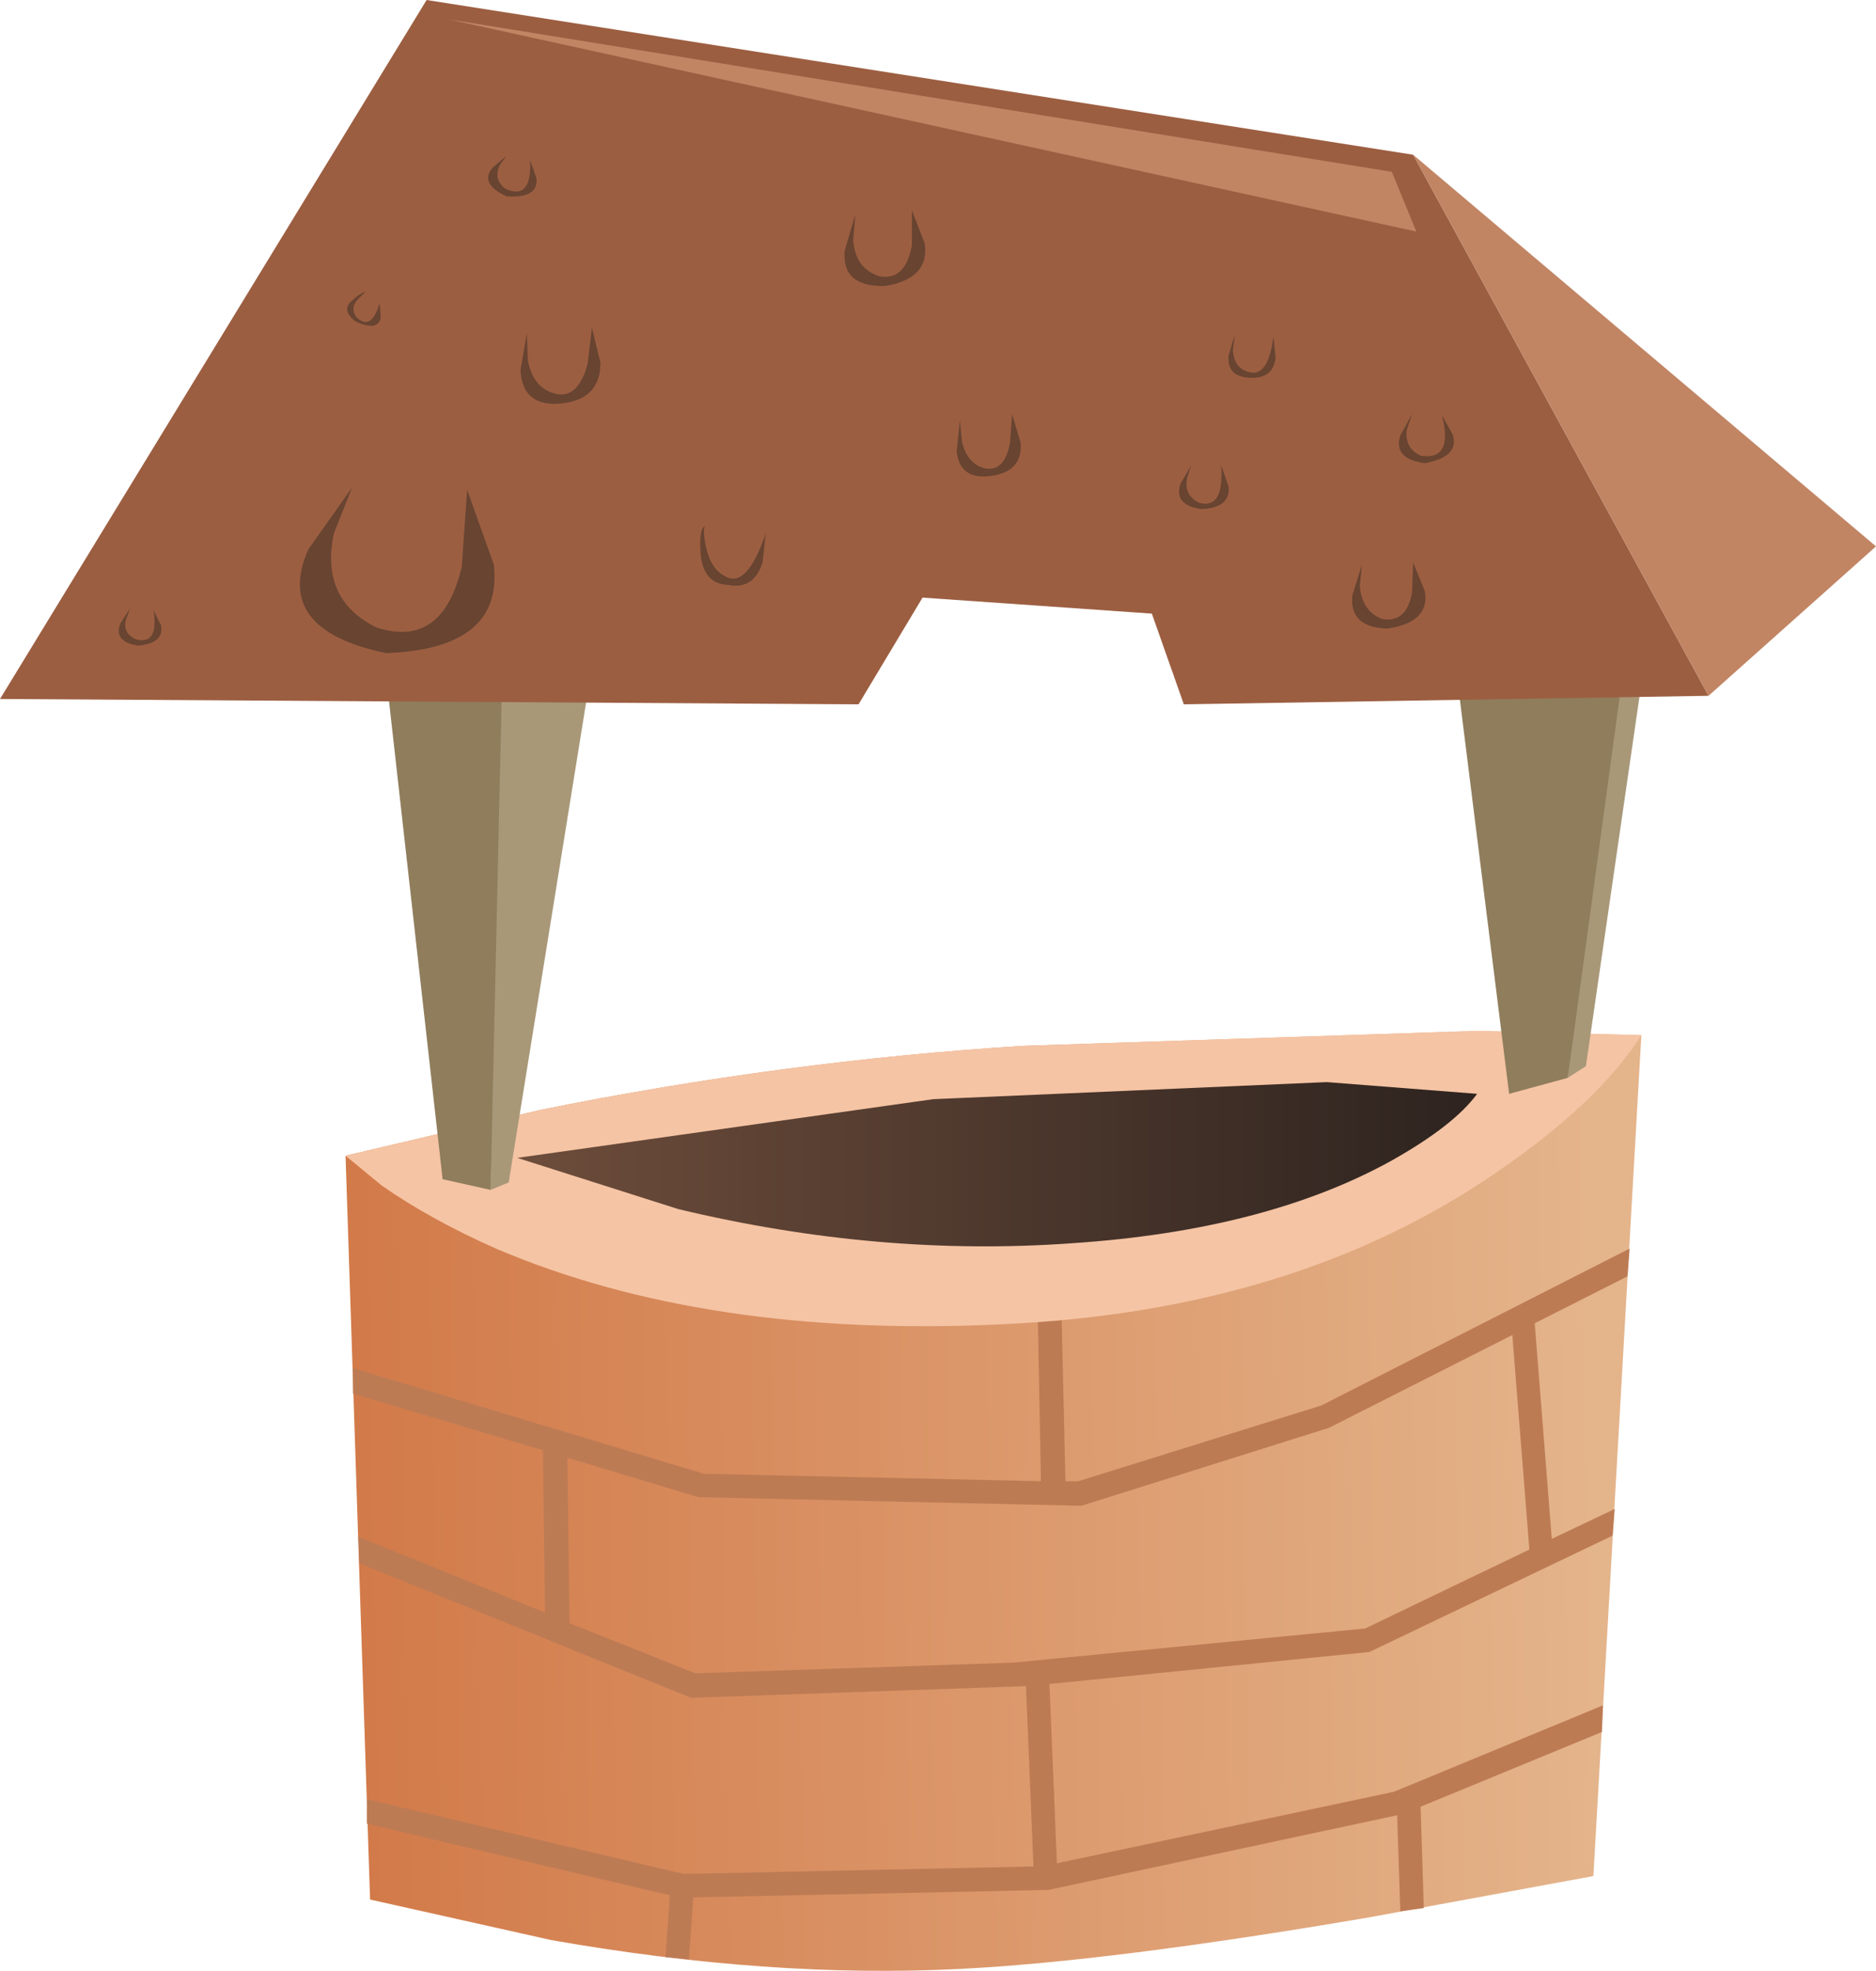 <?xml version="1.0" encoding="UTF-8" standalone="no"?>
<svg xmlns:xlink="http://www.w3.org/1999/xlink" height="92.35px" width="87.95px" xmlns="http://www.w3.org/2000/svg">
  <g transform="matrix(1.0, 0.0, 0.0, 1.0, 0.0, 0.0)">
    <use height="92.35" transform="matrix(1.0, 0.0, 0.0, 1.0, 0.0, 0.0)" width="87.95" xlink:href="#shape0"/>
  </g>
  <defs>
    <g id="shape0" transform="matrix(1.0, 0.0, 0.0, 1.0, 0.0, 0.0)">
      <path d="M48.0 49.0 L69.25 48.3 76.95 48.5 74.7 87.9 64.1 89.85 Q52.05 91.9 45.0 92.25 36.1 92.7 25.85 90.9 L17.35 89.0 16.2 54.15 25.35 52.0 Q36.75 49.7 48.0 49.0" fill="url(#gradient0)" fill-rule="evenodd" stroke="none"/>
      <path d="M16.55 65.3 L16.55 64.1 33.0 69.05 48.8 69.4 48.6 58.75 49.7 58.7 49.95 69.4 50.55 69.4 61.95 65.85 76.4 58.5 76.3 59.8 71.95 62.0 72.75 72.1 75.7 70.7 75.6 71.95 64.2 77.4 49.2 78.9 49.55 87.3 65.35 83.95 75.15 79.9 75.1 81.15 66.6 84.65 66.75 89.4 65.65 89.55 65.5 85.05 49.15 88.55 32.5 88.9 32.3 91.8 31.2 91.7 31.4 88.8 17.2 85.45 17.2 84.3 32.05 87.8 48.45 87.45 48.1 79.0 32.4 79.55 16.85 73.25 16.8 72.0 25.55 75.55 25.45 67.95 16.55 65.3 M32.75 70.15 L26.6 68.3 26.7 76.05 32.6 78.4 47.5 77.9 64.0 76.3 71.7 72.6 70.9 62.55 62.3 66.9 50.7 70.55 32.75 70.15" fill="#bd7b54" fill-rule="evenodd" stroke="none"/>
      <path d="M48.0 49.0 L69.25 48.3 76.95 48.5 Q74.95 51.65 70.2 54.9 60.7 61.45 46.9 62.05 33.1 62.7 23.25 58.5 20.2 57.15 17.9 55.55 L16.2 54.15 25.35 52.0 Q36.75 49.7 48.0 49.0" fill="#f5c4a4" fill-rule="evenodd" stroke="none"/>
      <path d="M31.8 56.65 L24.25 54.25 43.75 51.5 62.2 50.7 69.25 51.25 Q68.15 52.75 65.2 54.4 59.3 57.65 50.25 58.25 41.2 58.9 31.8 56.65" fill="url(#gradient1)" fill-rule="evenodd" stroke="none"/>
      <path d="M24.0 28.5 L23.0 55.75 20.75 55.25 17.75 28.5 24.0 28.5" fill="#8f7d5c" fill-rule="evenodd" stroke="none"/>
      <path d="M27.65 31.85 L23.85 55.4 23.0 55.75 23.55 31.3 27.65 31.85" fill="#a89878" fill-rule="evenodd" stroke="none"/>
      <path d="M77.15 30.65 L74.35 49.95 73.5 50.5 75.75 31.0 77.15 30.65" fill="#a89878" fill-rule="evenodd" stroke="none"/>
      <path d="M76.5 28.5 L73.5 50.5 70.75 51.25 68.0 29.25 76.5 28.5" fill="#8f7d5c" fill-rule="evenodd" stroke="none"/>
      <path d="M66.25 7.25 L80.1 32.6 55.5 33.0 54.0 28.75 43.25 28.0 40.25 33.0 0.0 32.75 20.0 0.0 66.25 7.25" fill="#9c5e41" fill-rule="evenodd" stroke="none"/>
      <path d="M66.25 7.25 L87.95 25.6 80.1 32.6 66.25 7.25" fill="#c18564" fill-rule="evenodd" stroke="none"/>
      <path d="M65.25 8.05 L66.4 10.85 21.0 0.9 65.25 8.05" fill="#c18564" fill-rule="evenodd" stroke="none"/>
      <path d="M24.7 15.6 L24.75 16.9 Q25.0 18.2 26.05 18.45 27.1 18.7 27.55 17.05 L27.75 15.35 28.15 17.0 Q28.15 18.7 26.35 18.9 24.5 19.1 24.4 17.35 L24.7 15.6" fill="#684431" fill-rule="evenodd" stroke="none"/>
      <path d="M18.1 30.6 Q12.8 29.5 14.45 25.75 L16.5 22.85 15.65 25.0 Q15.0 28.1 17.65 29.4 20.75 30.4 21.65 26.55 L21.9 22.95 23.15 26.45 Q23.6 30.4 18.1 30.6" fill="#684431" fill-rule="evenodd" stroke="none"/>
      <path d="M57.9 15.65 L57.8 16.4 Q57.85 17.2 58.45 17.4 59.45 17.8 59.7 15.75 L59.8 16.75 Q59.7 17.75 58.6 17.7 57.5 17.65 57.6 16.65 L57.9 15.65" fill="#684431" fill-rule="evenodd" stroke="none"/>
      <path d="M66.25 26.35 L66.8 27.7 Q67.05 29.15 65.05 29.45 63.25 29.4 63.4 27.9 L63.85 26.45 63.75 27.45 Q63.85 28.65 64.8 29.0 65.95 29.2 66.2 27.75 L66.25 26.35" fill="#684431" fill-rule="evenodd" stroke="none"/>
      <path d="M41.25 12.95 Q42.45 13.15 42.75 11.5 L42.75 9.85 43.35 11.4 Q43.6 13.05 41.5 13.4 39.45 13.45 39.6 11.75 L40.1 10.05 40.0 11.25 Q40.1 12.6 41.25 12.95" fill="#684431" fill-rule="evenodd" stroke="none"/>
      <path d="M45.0 19.7 L45.1 20.7 Q45.35 21.75 46.2 21.95 47.1 22.1 47.35 20.75 L47.45 19.4 47.85 20.75 Q47.95 22.1 46.45 22.3 45.0 22.5 44.85 21.15 L45.0 19.7" fill="#684431" fill-rule="evenodd" stroke="none"/>
      <path d="M23.75 7.3 L23.45 7.7 Q23.1 8.4 23.7 8.85 24.95 9.4 24.85 7.5 L25.15 8.35 Q25.25 9.3 23.75 9.2 22.45 8.6 23.1 7.85 L23.75 7.3" fill="#684431" fill-rule="evenodd" stroke="none"/>
      <path d="M32.85 26.0 Q32.75 24.65 33.1 24.65 32.9 24.65 33.1 25.65 33.35 26.7 34.0 27.0 35.0 27.6 35.9 25.0 L35.75 26.35 Q35.35 27.65 34.1 27.4 33.0 27.35 32.85 26.0" fill="#684431" fill-rule="evenodd" stroke="none"/>
      <path d="M17.15 13.65 L16.8 14.0 Q16.4 14.4 16.7 14.85 17.4 15.55 17.8 14.2 L17.85 14.9 Q17.7 15.55 16.65 15.05 15.95 14.5 16.55 14.05 16.8 13.8 17.15 13.65" fill="#684431" fill-rule="evenodd" stroke="none"/>
      <path d="M7.2 28.6 L7.55 29.3 Q7.7 30.15 6.45 30.25 5.3 30.05 5.65 29.2 L6.1 28.5 5.9 29.05 Q5.75 29.65 6.35 29.95 7.45 30.25 7.2 28.6" fill="#684431" fill-rule="evenodd" stroke="none"/>
      <path d="M68.1 20.35 Q68.45 21.4 66.8 21.7 65.3 21.5 65.65 20.4 L66.2 19.4 65.95 20.15 Q65.85 21.0 66.6 21.35 68.15 21.6 67.6 19.45 L68.1 20.35" fill="#684431" fill-rule="evenodd" stroke="none"/>
      <path d="M55.85 21.8 L55.65 22.4 Q55.5 23.2 56.2 23.55 57.4 23.9 57.25 21.8 L57.6 22.8 Q57.7 23.8 56.3 23.85 55.0 23.65 55.35 22.65 L55.85 21.8" fill="#684431" fill-rule="evenodd" stroke="none"/>
    </g>
    <linearGradient gradientTransform="matrix(-0.036, 6.0E-4, 6.0E-4, 0.036, 45.35, 70.45)" gradientUnits="userSpaceOnUse" id="gradient0" spreadMethod="pad" x1="-819.2" x2="819.2">
      <stop offset="0.0" stop-color="#e4b48b"/>
      <stop offset="1.0" stop-color="#d27948"/>
    </linearGradient>
    <linearGradient gradientTransform="matrix(0.028, 0.0, 0.0, -0.028, 46.75, 54.5)" gradientUnits="userSpaceOnUse" id="gradient1" spreadMethod="pad" x1="-819.2" x2="819.2">
      <stop offset="0.0" stop-color="#6e4d3b"/>
      <stop offset="1.0" stop-color="#2d231f"/>
    </linearGradient>
  </defs>
</svg>
